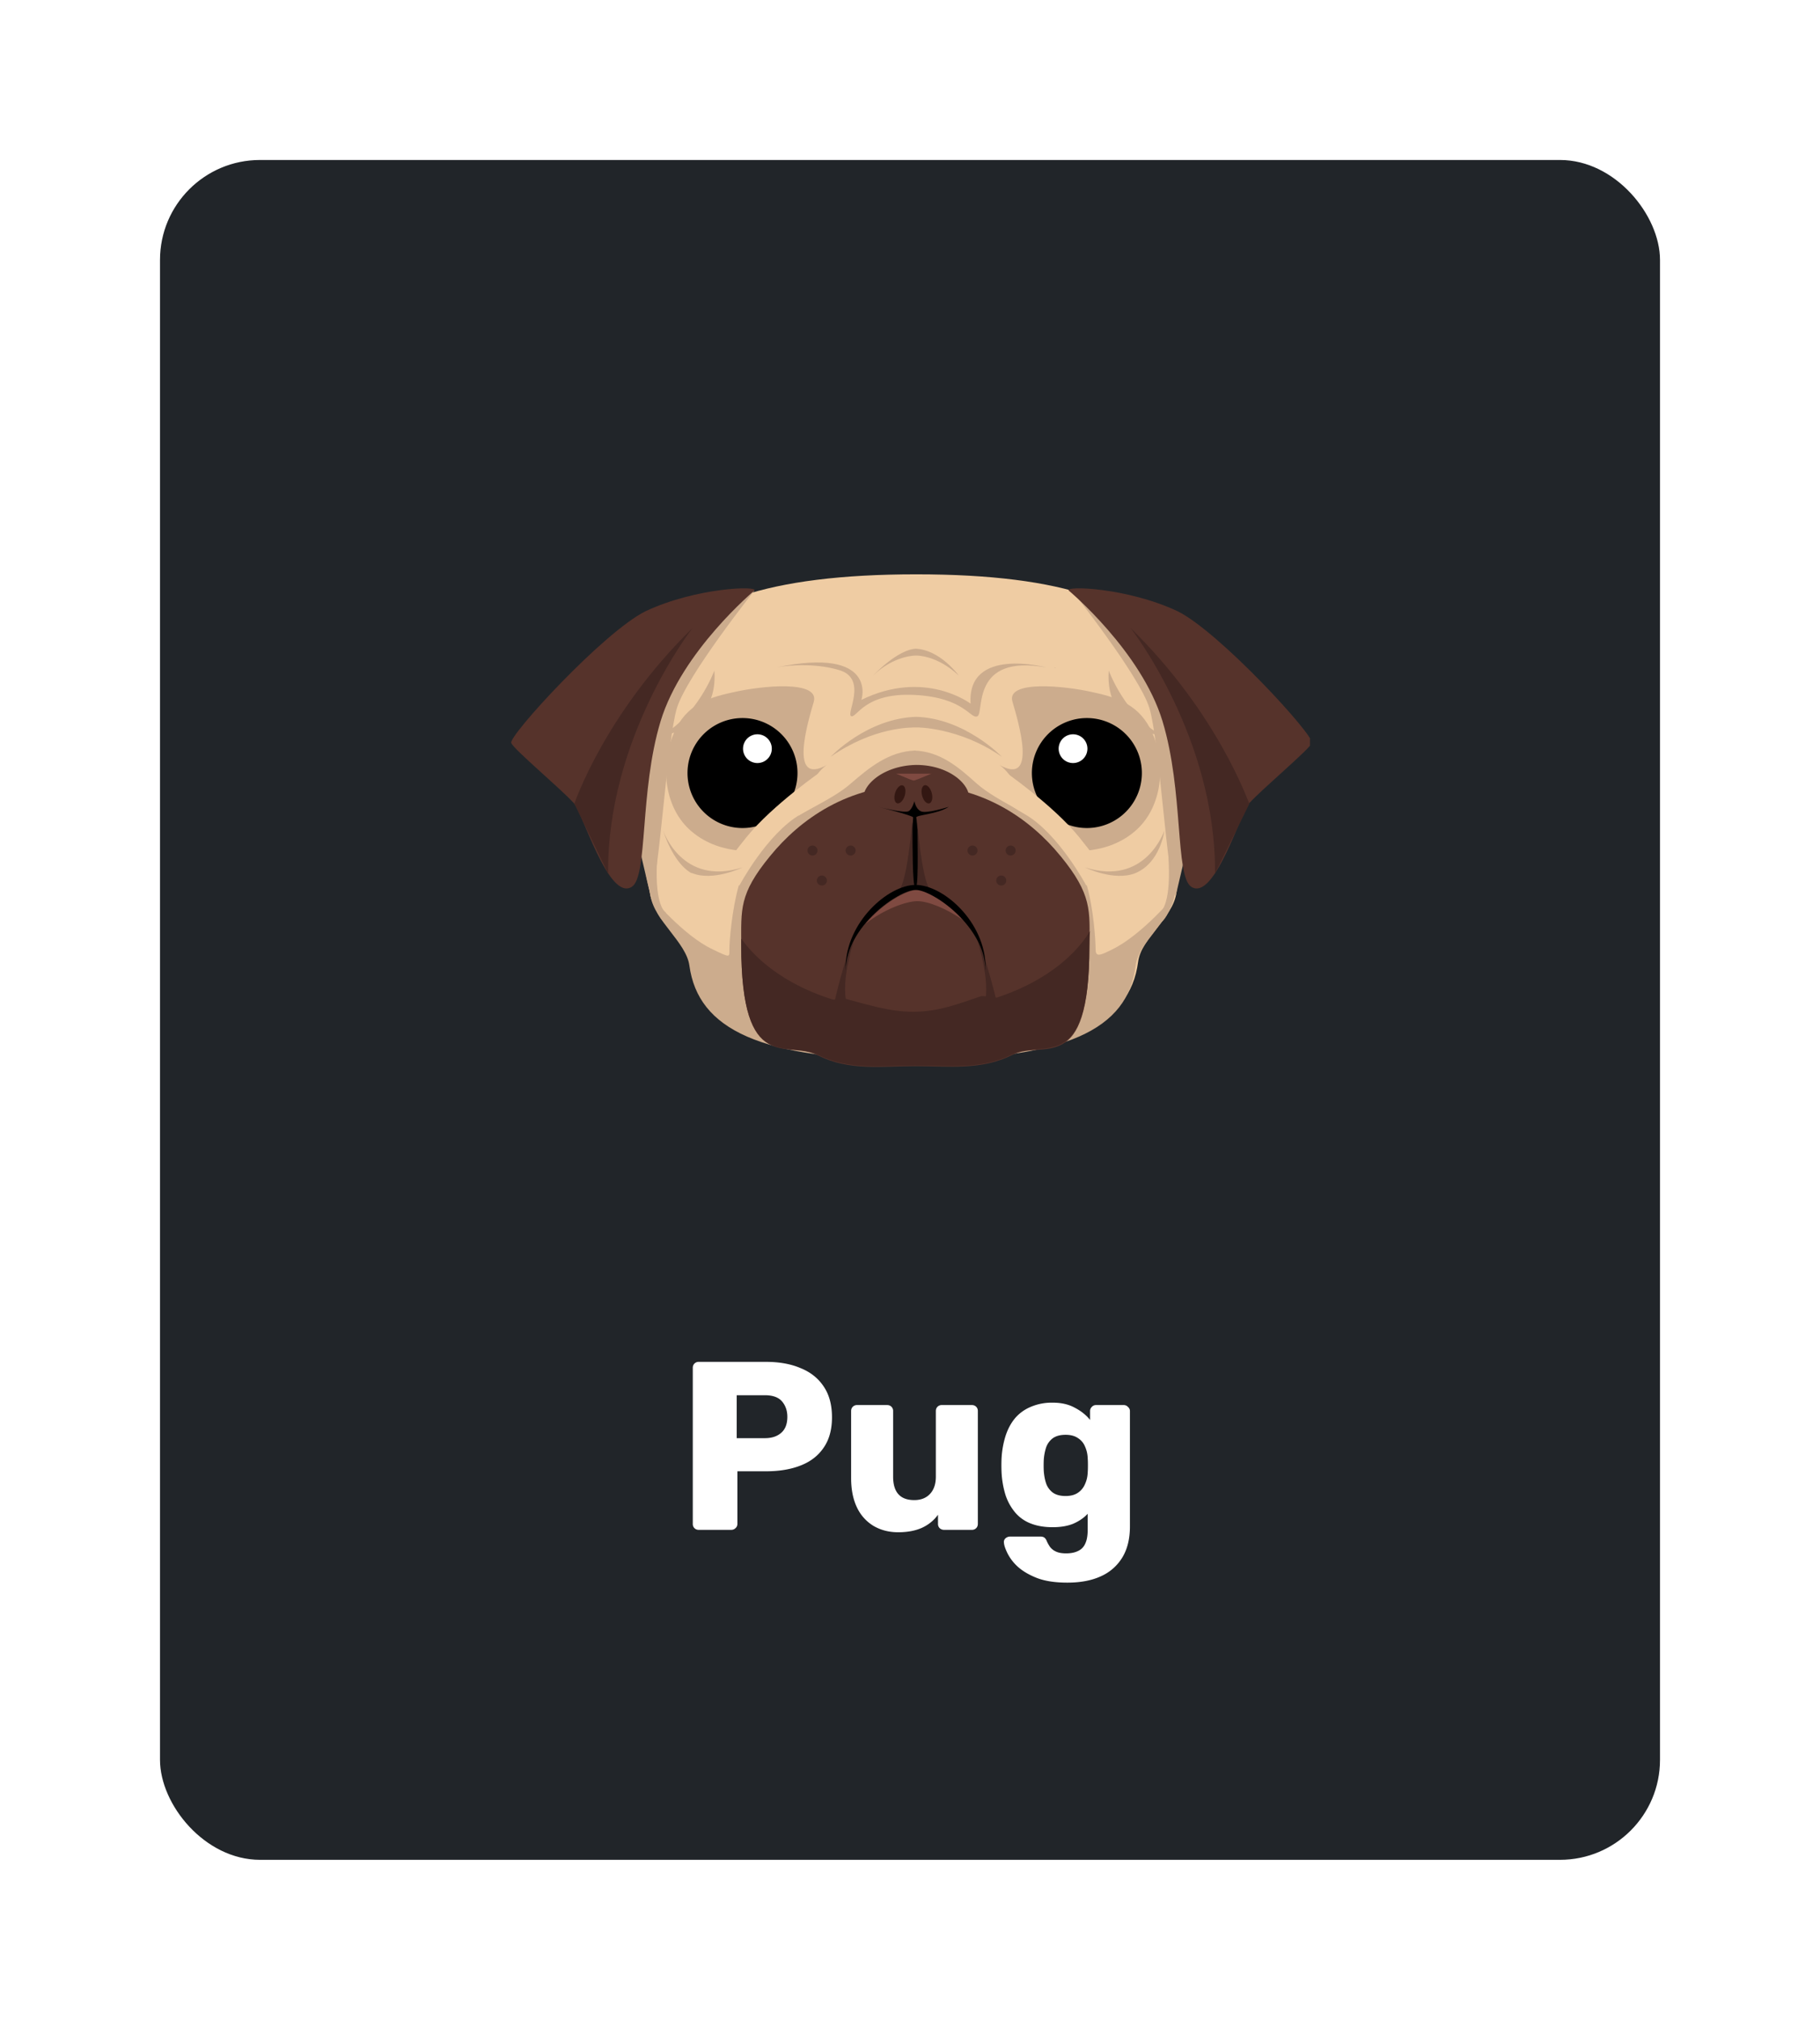 <svg width="91" height="101" fill="none" xmlns="http://www.w3.org/2000/svg"><g filter="url(#a)"><rect x="8" y="6" width="75" height="85" rx="5" fill="#212529"/><g clip-path="url(#b)"><path d="M59.062 34.406c-.062-1.375.125-2.593-.5-3.625-1.5-2.562-5.25-4.062-12.75-4.062v.218h-.156.156v-.218c-7.5 0-11.437 1.5-12.937 4.093-.594 1.063-.531 2.25-.625 3.625-.063 1.094-.563 2.25-.344 3.5.25 1.626.344 3.25.594 4.75.187 1.22 1.875 2.25 2.031 3.407.438 3.187 3.75 4.656 11.25 4.656V51h-.187.218v-.25c7.5 0 10.688-1.469 11.094-4.656.156-1.188 1.719-2.188 1.906-3.407.25-1.5.344-3.124.594-4.75.219-1.25-.281-2.437-.344-3.53Z" fill="#EFCCA3"/><path d="M45.688 35.531c1.343.032 2.28.875 3.156 1.657 1.031.906 2.781 1.53 3.5 2.312.718.781 1.656 1.563 2 2.781.343 1.219.437 2.782.437 3.188 0 .406.219.312.844 0 1.469-.719 3.094-2.657 3.094-2.657-.188 1.22-1.782 2.313-1.938 3.47C56.406 49.468 53.313 51 45.656 51h-.031.188" fill="#CCAC8D"/><path d="M50.625 33.094c.281.968 1.281 4.25-.656 3.156 0 0 .812.469 1.312 2.25.532 1.781 1.813 2 1.813 2s2.093.406 3.656-.938c1.313-1.125 1.531-3.125.969-4.656-.563-1.5-1.563-1.969-3.032-2.281-1.468-.344-4.406-.625-4.062.469Z" fill="#CCAC8D"/><path d="M54.344 39.406a2.75 2.75 0 1 0 0-5.5 2.75 2.75 0 0 0 0 5.5Z" fill="#000"/><path d="M53.625 36.156a.719.719 0 1 0 0-1.437.719.719 0 0 0 0 1.437Z" fill="#fff"/><path d="M50.156 36.531s2.469 1.688 3.813 3.344c1.343 1.656 1.312 1.969 1.312 1.969l-.968.437s-1.376-2.593-3.063-3.562c-1.719-.969-1.906-1.782-1.906-1.782l.812-.406Z" fill="#EFCCA3"/><path d="M45.781 35.531c-1.343.032-2.343.875-3.25 1.657-1.031.906-2.843 1.53-3.562 2.312-.719.781-1.688 1.563-2.032 2.781-.343 1.219-.468 2.782-.468 3.188 0 .406.062.437-.844 0-1.469-.688-3.094-2.657-3.094-2.657.188 1.22 1.782 2.313 1.938 3.47C34.906 49.468 38 51 45.656 51h.157" fill="#CCAC8D"/><path d="M53.031 40.813c-1.5-1.844-3.906-3.563-7.25-3.563h-.031c-3.344 0-5.75 1.719-7.25 3.563-1.563 1.906-1.438 2.656-1.438 4.468 0 6.563 2.313 4.688 3.844 5.5 1.563.782 3.188.532 4.844.532h.031c1.688 0 3.281.218 4.844-.563 1.531-.781 3.844 1.156 3.844-5.406.03-1.813.125-2.625-1.438-4.532Z" fill="#56332B"/><path d="M45.625 38.875s-.219 3.031-.656 3.625l.812-.188-.156-3.437Z" fill="#442823"/><path d="M45.844 38.875s.218 3.031.656 3.625l-.813-.188.157-3.437Z" fill="#442823"/><path d="M43.219 38.156c-.313-.718.813-1.875 2.594-1.906 1.781 0 2.906 1.156 2.593 1.906-.312.75-1.437.969-2.593 1-1.125-.031-2.282-.25-2.594-1Z" fill="#56332B"/><path d="M45.813 38.875c0-.125 1.062-.156 1.624-.531 0 0-1.156.375-1.406.218-.25-.124-.312-.5-.312-.5s-.094.376-.282.5c-.218.126-1.53-.218-1.53-.218s1.75.437 1.75.531c0 .094-.032.406-.032.625 0 .781 0 2.719.125 2.875.188.281.125-2.094.125-2.875-.031-.25-.031-.5-.063-.625Z" fill="#000"/><path d="M45.875 43.063c.531 0 1.469.374 2.313.968-.813-.906-1.782-1.531-2.313-1.531-.563 0-1.75.688-2.594 1.688.875-.688 2-1.126 2.594-1.126Z" fill="#7F4A41"/><path d="M45.656 48.594c-1.187 0-2.343-.375-3.406-.657-.219-.062-.438.094-.656.032-1.969-.625-3.563-1.688-4.532-3.032v.313c0 6.563 2.313 4.719 3.844 5.5 1.563.781 3.188.531 4.844.531h.031c1.688 0 3.282.219 4.844-.562 1.531-.782 3.844 1.125 3.844-5.438 0-.25 0-.5.031-.718-.906 1.468-2.563 2.624-4.625 3.312-.188.063-.625-.094-.813-.063-1.124.376-2.124.782-3.406.782Z" fill="#442823"/><path d="M42.688 45.063s-.782 2.343-.25 3.374l-.72-.312s.532-2.375.97-3.063Zm6.187 0s.781 2.343.25 3.374l.719-.312s-.563-2.375-.969-3.063Z" fill="#442823"/><path d="M40.688 33.094c-.282.968-1.282 4.25.656 3.156 0 0-.813.469-1.313 2.25-.5 1.781-1.812 2-1.812 2s-2.094.406-3.657-.938c-1.312-1.125-1.53-3.125-.968-4.656.562-1.531 1.562-1.969 3.031-2.281 1.469-.344 4.375-.625 4.063.469Z" fill="#CCAC8D"/><path d="M45.781 42.5c.844 0 3.469 1.813 3.5 4.031v-.125c0-2.312-2.125-4.156-3.5-4.156s-3.5 1.875-3.5 4.156v.125c.032-2.218 2.657-4.031 3.5-4.031Z" fill="#000"/><path d="M46.464 38.173c.133-.034.19-.265.125-.516-.065-.25-.226-.426-.36-.392-.133.035-.19.266-.125.517.065.25.226.426.36.391ZM44.857 38.169c.132.04.301-.127.378-.374.076-.247.032-.48-.1-.522-.132-.04-.301.127-.378.374-.077.247-.032.48.1.522Z" fill="#331712"/><path d="M37.125 39.406a2.75 2.75 0 1 0 0-5.5 2.75 2.75 0 0 0 0 5.5Z" fill="#000"/><path d="M37.844 36.156a.719.719 0 1 0 0-1.437.719.719 0 0 0 0 1.437Z" fill="#fff"/><path d="M46.594 36.688c0-.032-.719.312-.907.343-.187-.03-.906-.375-.906-.343h1.813Z" fill="#7F4A41"/><path d="M41.125 36.531s-2.469 1.688-3.812 3.344C35.969 41.531 36 41.844 36 41.844l.969.437s1.375-2.593 3.062-3.562c1.688-.969 1.907-1.782 1.907-1.782l-.813-.406Z" fill="#EFCCA3"/><path d="M35.719 31.531s-.844 2.313-2.719 3.282c0 0 2.938-.344 2.719-3.282Zm19.718 0s.844 2.313 2.72 3.282c0 0-2.938-.344-2.72-3.282Zm-5.343 4.313s-1.844-1.938-4.313-2h.062c-2.5.062-4.312 2-4.312 2 2.157-1.5 4-1.469 4.313-1.469-.032 0 2.093-.031 4.25 1.469Zm-2.157-4.063S47 30.47 45.75 30.438h.063c-.938.03-2.157 1.343-2.157 1.343 1.063-1.031 2.157-1 2.157-1s1.03-.031 2.124 1Zm-10.812 9.594s-1.469.719-2.531.281h-.032c-.937-.531-1.406-2.125-1.406-2.125s.938 2.813 3.969 1.844Zm17.125 0s1.469.719 2.531.281c1.25-.531 1.438-2.125 1.438-2.125s-.938 2.813-3.969 1.844Z" fill="#CCAC8D"/><path d="M38.813 31.375c.812-.156 2.156-.188 3.218.156 1.344.469.25 2.188.532 2.282.28.093.656-1.188 3.156-1.063 2.531.125 2.812 1.25 3.156 1.063.344-.188-.344-3.126 3.438-2.438 0 0-3.97-1.063-3.782 1.813 0 0-2.281-1.75-5.468-.188.03 0 .843-2.688-4.25-1.625Zm13.843 0c.063 0 .094.031.125.031.032 0-.031-.031-.125-.031ZM37.72 27.531s-3.375 4.25-3.875 5.875c-.5 1.657-.875 8.438-1.313 9.407l-1.562-6.688 2.875-6.969 3.875-1.625Zm15.875 0s3.375 4.25 3.875 5.875c.5 1.657.875 8.438 1.312 9.407l1.563-6.688-2.875-6.969-3.875-1.625Z" fill="#CCAC8D"/><path d="M53.438 27.531s3.625 3.031 4.687 6.531c1.063 3.5.625 7.75 1.438 8.282 1.156.75 2.468-3.72 2.906-4.188.687-.75 2.969-2.656 3.125-3 .156-.344-4.625-5.562-6.719-6.594-2.531-1.187-5.656-1.28-5.437-1.03Z" fill="#56332B"/><path d="M56.531 29.406s4.282 5.469 4.219 12.282l1.719-3.5c-.032 0-1.532-4.47-5.938-8.782Z" fill="#442823"/><path d="M37.719 27.531s-3.625 3.031-4.688 6.531c-1.062 3.5-.625 7.75-1.437 8.282-1.157.75-2.47-3.72-2.907-4.188-.687-.75-2.968-2.656-3.125-3-.156-.344 4.625-5.562 6.72-6.594 2.53-1.187 5.655-1.28 5.437-1.03Z" fill="#56332B"/><path d="M34.625 29.406s-4.281 5.469-4.219 12.282l-1.687-3.5s1.5-4.47 5.906-8.782Z" fill="#442823"/><path d="M32.313 41.813s.312 1.687.812 2.218c.5.532.156-.406.156-.406s-.531-.281-.437-2.437c.093-2.157-.532.625-.532.625Zm26.656 0s-.313 1.687-.813 2.218c-.5.532-.156-.406-.156-.406s.531-.281.438-2.437c-.094-2.157.53.625.53.625Z" fill="#CCAC8D"/><path d="M42.531 40.781a.25.25 0 1 0 0-.5.25.25 0 0 0 0 .5ZM41.094 42.281a.25.25 0 1 0 0-.5.25.25 0 0 0 0 .5ZM40.625 40.781a.25.25 0 1 0 0-.5.25.25 0 0 0 0 .5ZM48.625 40.781a.25.25 0 1 0 0-.5.25.25 0 0 0 0 .5ZM50.063 42.281a.25.25 0 1 0 0-.5.25.25 0 0 0 0 .5ZM50.531 40.781a.25.25 0 1 0 0-.5.25.25 0 0 0 0 .5Z" fill="#442823"/></g><path d="M34.939 74.5a.292.292 0 0 1-.216-.084.292.292 0 0 1-.084-.216v-7.8c0-.088.028-.16.084-.216a.292.292 0 0 1 .216-.084h3.36c.664 0 1.24.104 1.728.312.496.2.88.504 1.152.912.28.408.42.924.42 1.548 0 .616-.14 1.124-.42 1.524-.272.4-.656.696-1.152.888-.488.192-1.064.288-1.728.288H36.87V74.2c0 .088-.032.16-.096.216a.292.292 0 0 1-.216.084h-1.62Zm1.896-4.584h1.404c.344 0 .616-.088.816-.264.208-.176.312-.444.312-.804 0-.304-.088-.56-.264-.768-.176-.208-.464-.312-.864-.312h-1.404v2.148Zm8.073 4.704c-.456 0-.864-.104-1.224-.312a2.138 2.138 0 0 1-.828-.912c-.2-.408-.3-.904-.3-1.488V68.56c0-.088.028-.16.084-.216a.292.292 0 0 1 .216-.084h1.5c.088 0 .16.028.216.084a.292.292 0 0 1 .084.216v3.276c0 .784.352 1.176 1.056 1.176.328 0 .588-.1.78-.3.2-.208.3-.5.3-.876V68.56c0-.088.028-.16.084-.216a.292.292 0 0 1 .216-.084h1.5c.088 0 .16.028.216.084a.292.292 0 0 1 .084.216v5.64c0 .088-.028.16-.084.216a.292.292 0 0 1-.216.084H47.2a.32.32 0 0 1-.216-.084.292.292 0 0 1-.084-.216v-.456c-.208.288-.48.508-.816.66-.328.144-.72.216-1.176.216Zm8.456 2.52c-.616 0-1.128-.08-1.536-.24-.4-.16-.72-.352-.96-.576a2.305 2.305 0 0 1-.504-.672c-.104-.216-.16-.388-.168-.516a.242.242 0 0 1 .084-.216.335.335 0 0 1 .228-.084h1.524c.072 0 .132.016.18.048.056.04.1.104.132.192.04.088.092.18.156.276a.746.746 0 0 0 .288.228c.128.064.3.096.516.096.24 0 .44-.04.6-.12a.712.712 0 0 0 .36-.372c.08-.168.12-.396.12-.684v-.804c-.184.2-.42.364-.708.492-.288.12-.636.18-1.044.18-.408 0-.768-.06-1.08-.18a1.93 1.93 0 0 1-.78-.54 2.657 2.657 0 0 1-.492-.876 4.648 4.648 0 0 1-.204-1.188 8.115 8.115 0 0 1 0-.624 4.58 4.58 0 0 1 .204-1.164c.112-.344.272-.64.48-.888.216-.248.48-.436.792-.564a2.681 2.681 0 0 1 1.08-.204c.432 0 .8.084 1.104.252.312.16.568.364.768.612v-.444c0-.08.028-.148.084-.204a.274.274 0 0 1 .216-.096h1.38c.088 0 .16.032.216.096a.261.261 0 0 1 .096.204v5.772c0 .608-.124 1.12-.372 1.536a2.375 2.375 0 0 1-1.068.948c-.464.216-1.028.324-1.692.324Zm-.084-4.332c.256 0 .464-.056.624-.168a.964.964 0 0 0 .348-.432c.08-.176.124-.364.132-.564.008-.088.012-.212.012-.372s-.004-.28-.012-.36a1.52 1.52 0 0 0-.132-.576.894.894 0 0 0-.348-.42c-.16-.112-.368-.168-.624-.168-.264 0-.476.056-.636.168a.977.977 0 0 0-.336.456 2.565 2.565 0 0 0-.12.636 6.077 6.077 0 0 0 0 .54c.016.232.056.444.12.636a.977.977 0 0 0 .336.456c.16.112.372.168.636.168Z" fill="#fff"/></g><defs><clipPath id="b"><path fill="#fff" transform="translate(25.5 18.5)" d="M0 0h40v40H0z"/></clipPath><filter id="a" x="0" y="0" width="91" height="101" filterUnits="userSpaceOnUse" color-interpolation-filters="sRGB"><feFlood flood-opacity="0" result="BackgroundImageFix"/><feColorMatrix in="SourceAlpha" values="0 0 0 0 0 0 0 0 0 0 0 0 0 0 0 0 0 0 127 0" result="hardAlpha"/><feOffset dy="2"/><feGaussianBlur stdDeviation="4"/><feColorMatrix values="0 0 0 0 0 0 0 0 0 0 0 0 0 0 0 0 0 0 0.75 0"/><feBlend in2="BackgroundImageFix" result="effect1_dropShadow_505_1039"/><feBlend in="SourceGraphic" in2="effect1_dropShadow_505_1039" result="shape"/></filter></defs></svg>